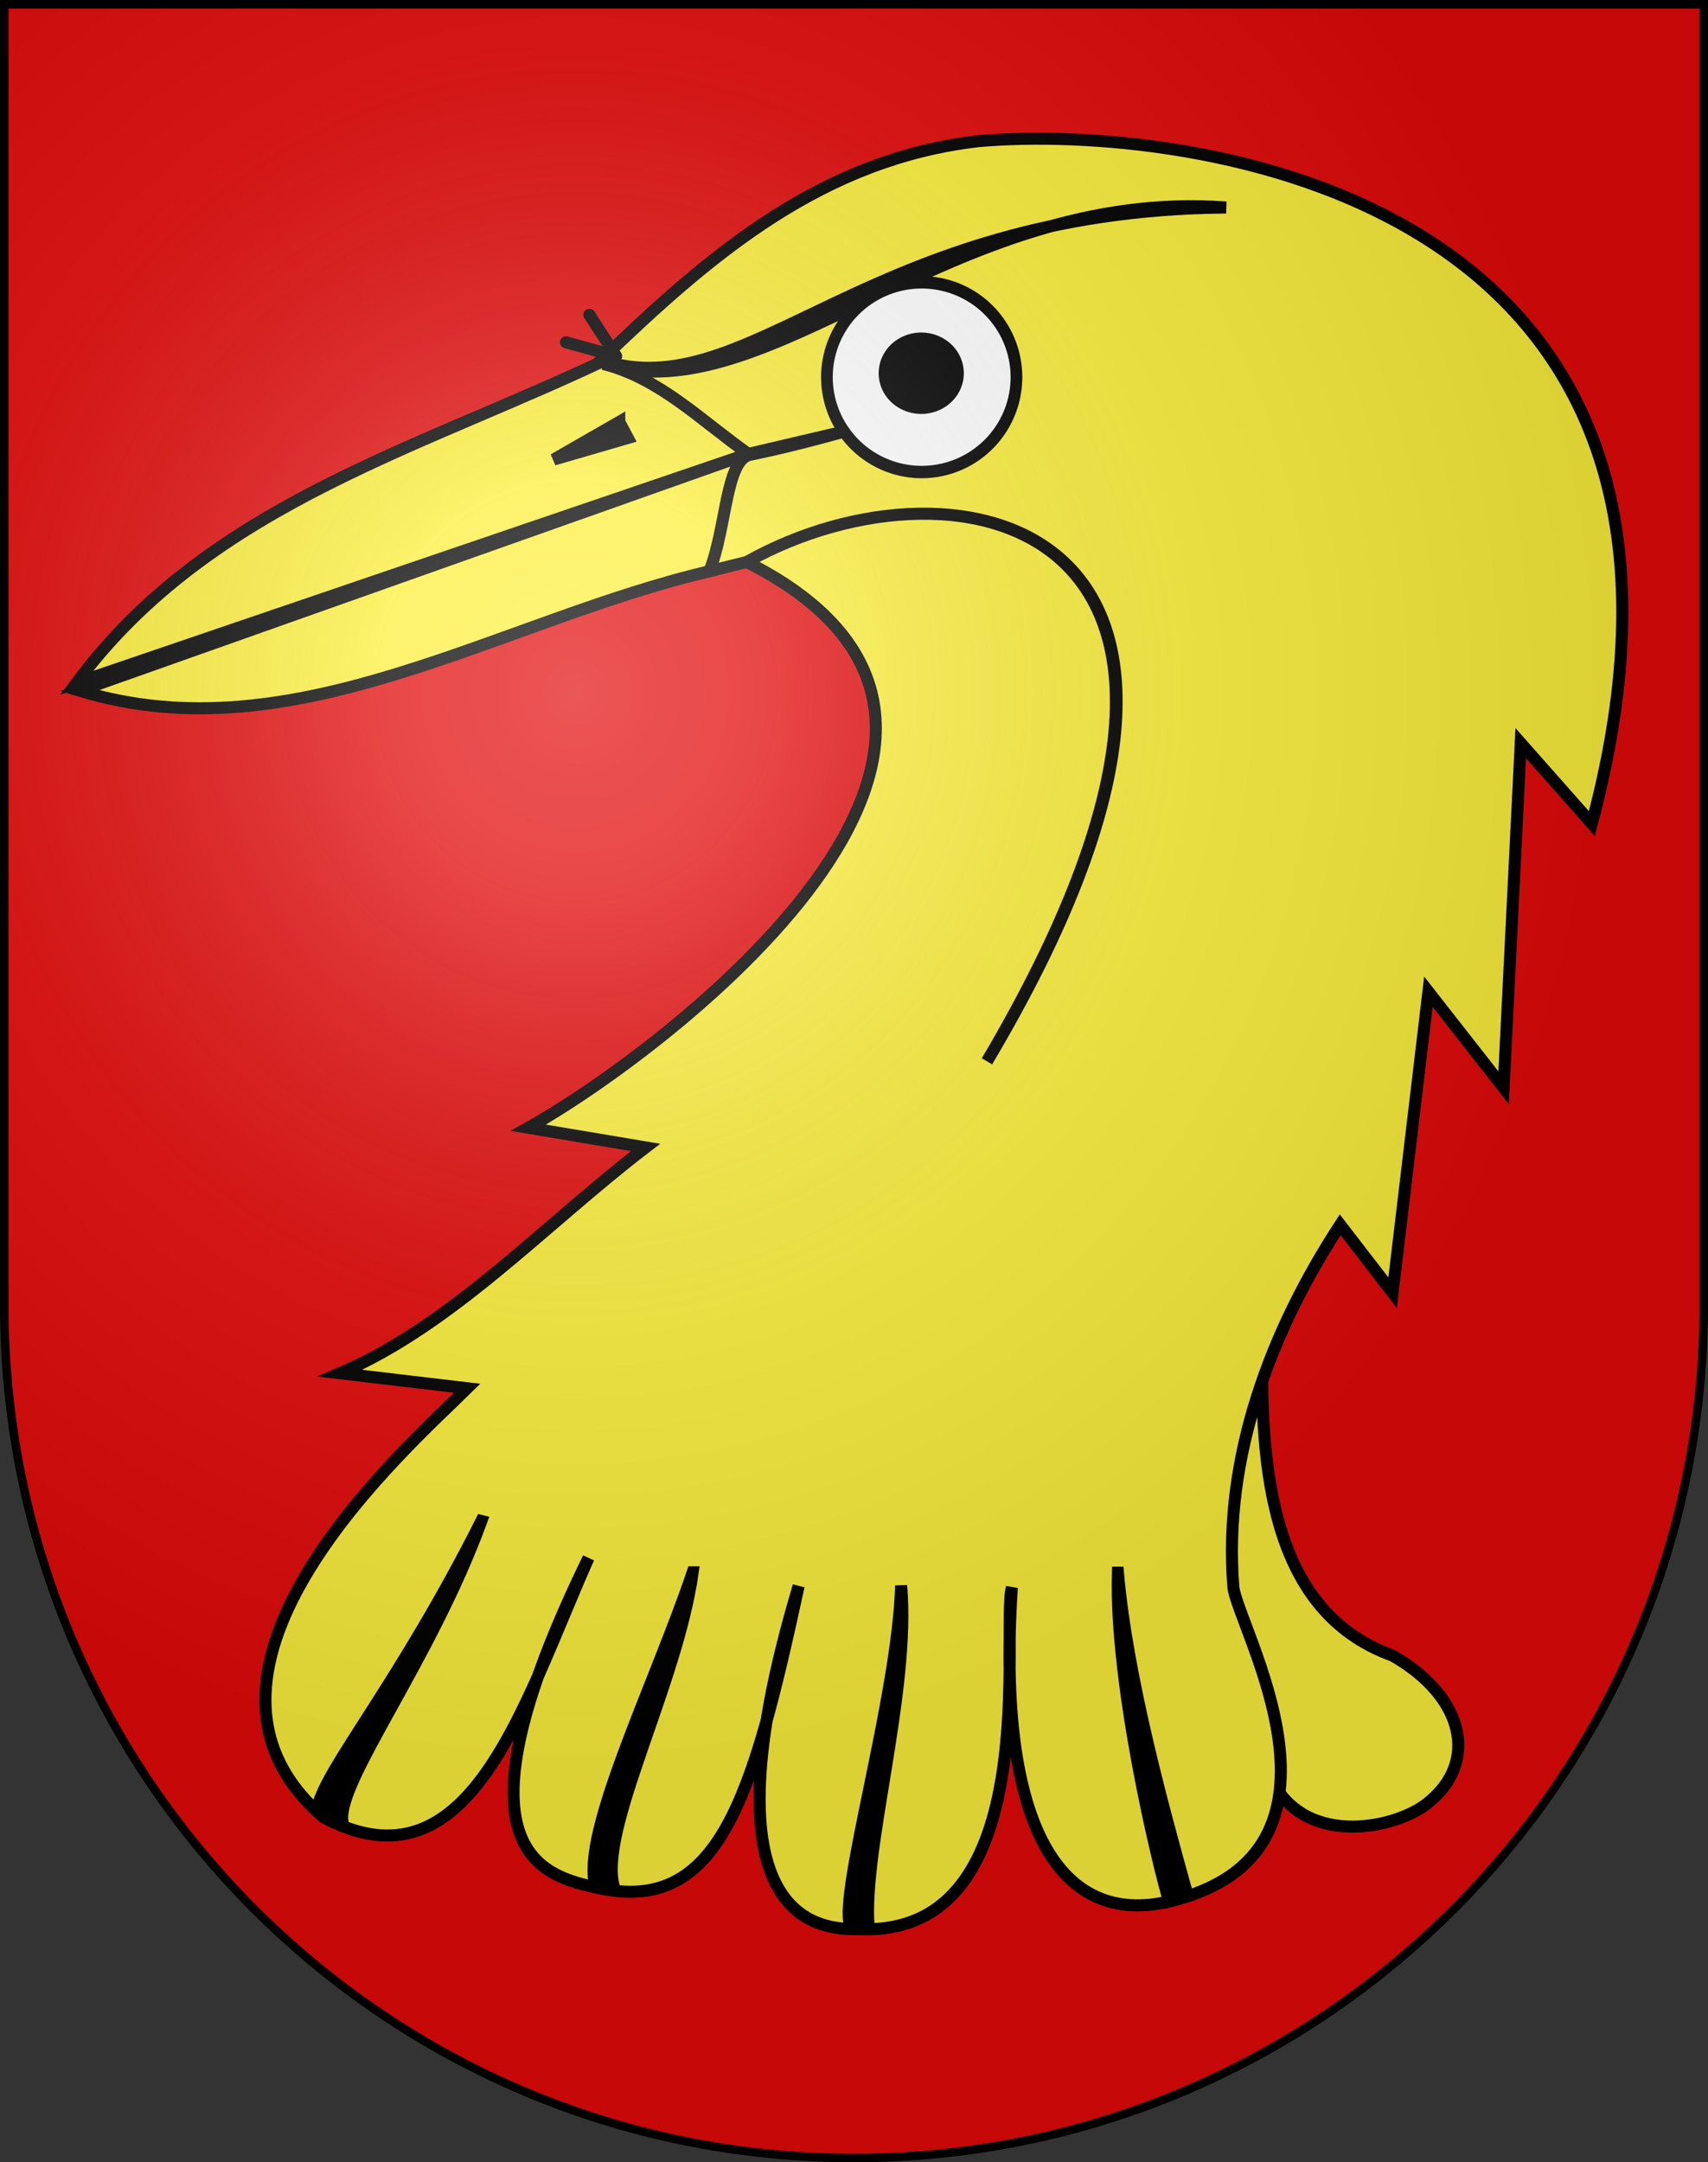 <?xml version="1.0" encoding="UTF-8"?>
<svg version="1.0" viewBox="0 0 603 763" xmlns="http://www.w3.org/2000/svg" xmlns:cc="http://web.resource.org/cc/" xmlns:dc="http://purl.org/dc/elements/1.1/" xmlns:rdf="http://www.w3.org/1999/02/22-rdf-syntax-ns#" xmlns:xlink="http://www.w3.org/1999/xlink">
<rect x="0" y="0" width="603" height="763" fill="#333333" stroke="none"/>
<defs>
<radialGradient id="a" cx="858.04" cy="579.93" r="300" gradientTransform="matrix(1.215 1.5316e-24 1.4647e-23 1.267 -839.19 -490.49)" gradientUnits="userSpaceOnUse">
<stop stop-color="#fff" stop-opacity=".314" offset="0"/>
<stop stop-color="#fff" stop-opacity=".251" offset=".19"/>
<stop stop-color="#6b6b6b" stop-opacity=".125" offset=".6"/>
<stop stop-opacity=".125" offset="1"/>
</radialGradient>
</defs>
<desc>Coat of Arms of Canton of Freiburg (Fribourg)</desc>
<path d="m1.5 1.5v458.87c0 166.31 134.31 301.13 300 301.13 165.69 0 300-134.82 300-301.13v-458.87h-600z" fill="#e20909"/>
<g transform="matrix(4.249 0 0 4.249 -2713.6 -1917.5)" stroke="#000">
<path d="m743.58 561.19c-0.339 11.037 0.234 23.795 10.776 27.588 6 3.422 7.207 8.91 2.84 12.307-2.754 2.142-10.49 3.7-13.099-2.436-8.925-16.96-4.992-27.087-0.518-37.458z" fill="#fcef3c" fill-rule="evenodd" stroke-width="1px"/>
<path d="m690.26 480.54c-15.967 7.803-34.061 12.343-45.259 27.458l55.647-18.965-55.388 19.612c17.921 5.487 35.057-5.959 52.671-10 12.398-12.184-3.467-14.464-7.671-18.105z" fill="#fcef3c" fill-rule="evenodd" stroke-width="1px"/>
<path d="m720 463c17.101-1.474 64.901 4.163 50.906 56.682l-5.906-6.682-1.423 28.623-6.248-7.976-2.976 25-4.353-5.647c-5.7 8.723-9.734 19.195-8.882 30.037 0.253 3.223 11.558 22.104-5.276 26.147-8.959 2.152-14.445-5.93-13.124-26.054-0.942 3.315 2.925 28.78-12.432 28.367-2.199-0.059-14.173 1.262-5.285-28.497-3.799 17.574-6.601 27.281-16.62 25.086-4.674-1.024-12.807-2.884-0.838-27.415-5.5 12.403-9.884 27.984-21.993 21.55-14.372-12.214 7.324-31.098 11.91-35.645l-10.564-1.248c9.315-3.979 16.991-12.326 25.388-18.752l-9.741-1.636c11.009-6.129 46.459-32.714 18.146-46.984 17.745-9.965 46.402-3.235 19.96 41.466 26.539-44.63-2.119-51.444-19.96-41.466l-3.099 0.766c1.431-3.607 1.348-9.242 3.359-9.663 1.626-0.34 4.13-0.894 7.935-1.966l-8.061 1.887c-4.017-2.847-7.362-6.276-12.039-7.474 13.733 4.3 28.835-14.687 51.736-12.99-29.887 0.249-39.623 16.732-51.941 12.671 9.273-8.941 18.422-16.705 31.423-18.188z" fill="#fcef3c" fill-rule="evenodd" stroke-width="1px"/>
<path d="m690.1 486.32-5.451 3.129 6.161-1.794-0.71-1.335z" fill-rule="evenodd" stroke-width="1px"/>
<g fill-rule="evenodd" stroke-linecap="round" stroke-linejoin="round">
<path transform="matrix(1.212 0 0 1.285 -152.51 -137.02)" d="m722.45 482.2a6.496 6.13 0 1 1-12.992 0 6.496 6.13 0 1 1 12.992 0z" fill="#fff" stroke-width=".801"/>
<path transform="matrix(1.332 0 0 1.228 -237.93 -110.55)" d="m717.82 482.76a2.264 2.361 0 1 1-4.529 0 2.264 2.361 0 1 1 4.529 0z" stroke-width=".782"/>
</g>
<path d="m685.67 479.71 4.171 1.154-2.225-3.436" fill="none" stroke-linecap="round" stroke-linejoin="round" stroke-width="1px"/>
<path d="m731.53 581.89c-0.286 9.255 3.371 24.414 4.255 27.299l1.549-0.431c-1.979-7.113-5.029-18.073-5.803-26.868z" fill-rule="evenodd" stroke-width="1px"/>
<path d="m713.52 582.96c-0.286 9.255-5.138 25.329-4.255 28.214l1.549 0.118c-0.515-6.472 3.481-19.537 2.706-28.332z" fill-rule="evenodd" stroke-width="1px"/>
<path d="m696.2 581.86c-3.123 9.255-9.255 21.578-8.097 26.018l1.549 0.118c-1.338-4.734 5.219-16.7 6.548-26.136z" fill-rule="evenodd" stroke-width="1px"/>
<path d="m678.64 577.6c-6.783 13.463-12.915 20.565-13.587 23.724l2.029 1.163c-0.332-3.453 7.301-13.255 11.559-24.887z" fill-rule="evenodd" stroke-width="1px"/>
</g>
<g>
<path d="m1.5 1.5v458.87c0 166.31 134.31 301.13 300 301.13 165.69 0 300-134.82 300-301.13v-458.87h-600z" fill="url(#a)"/>
<path d="m1.5 1.5v458.87c0 166.31 134.31 301.13 300 301.13 165.69 0 300-134.82 300-301.13v-458.87h-600z" fill="none" stroke="#000" stroke-width="3"/>
</g>
</svg>
